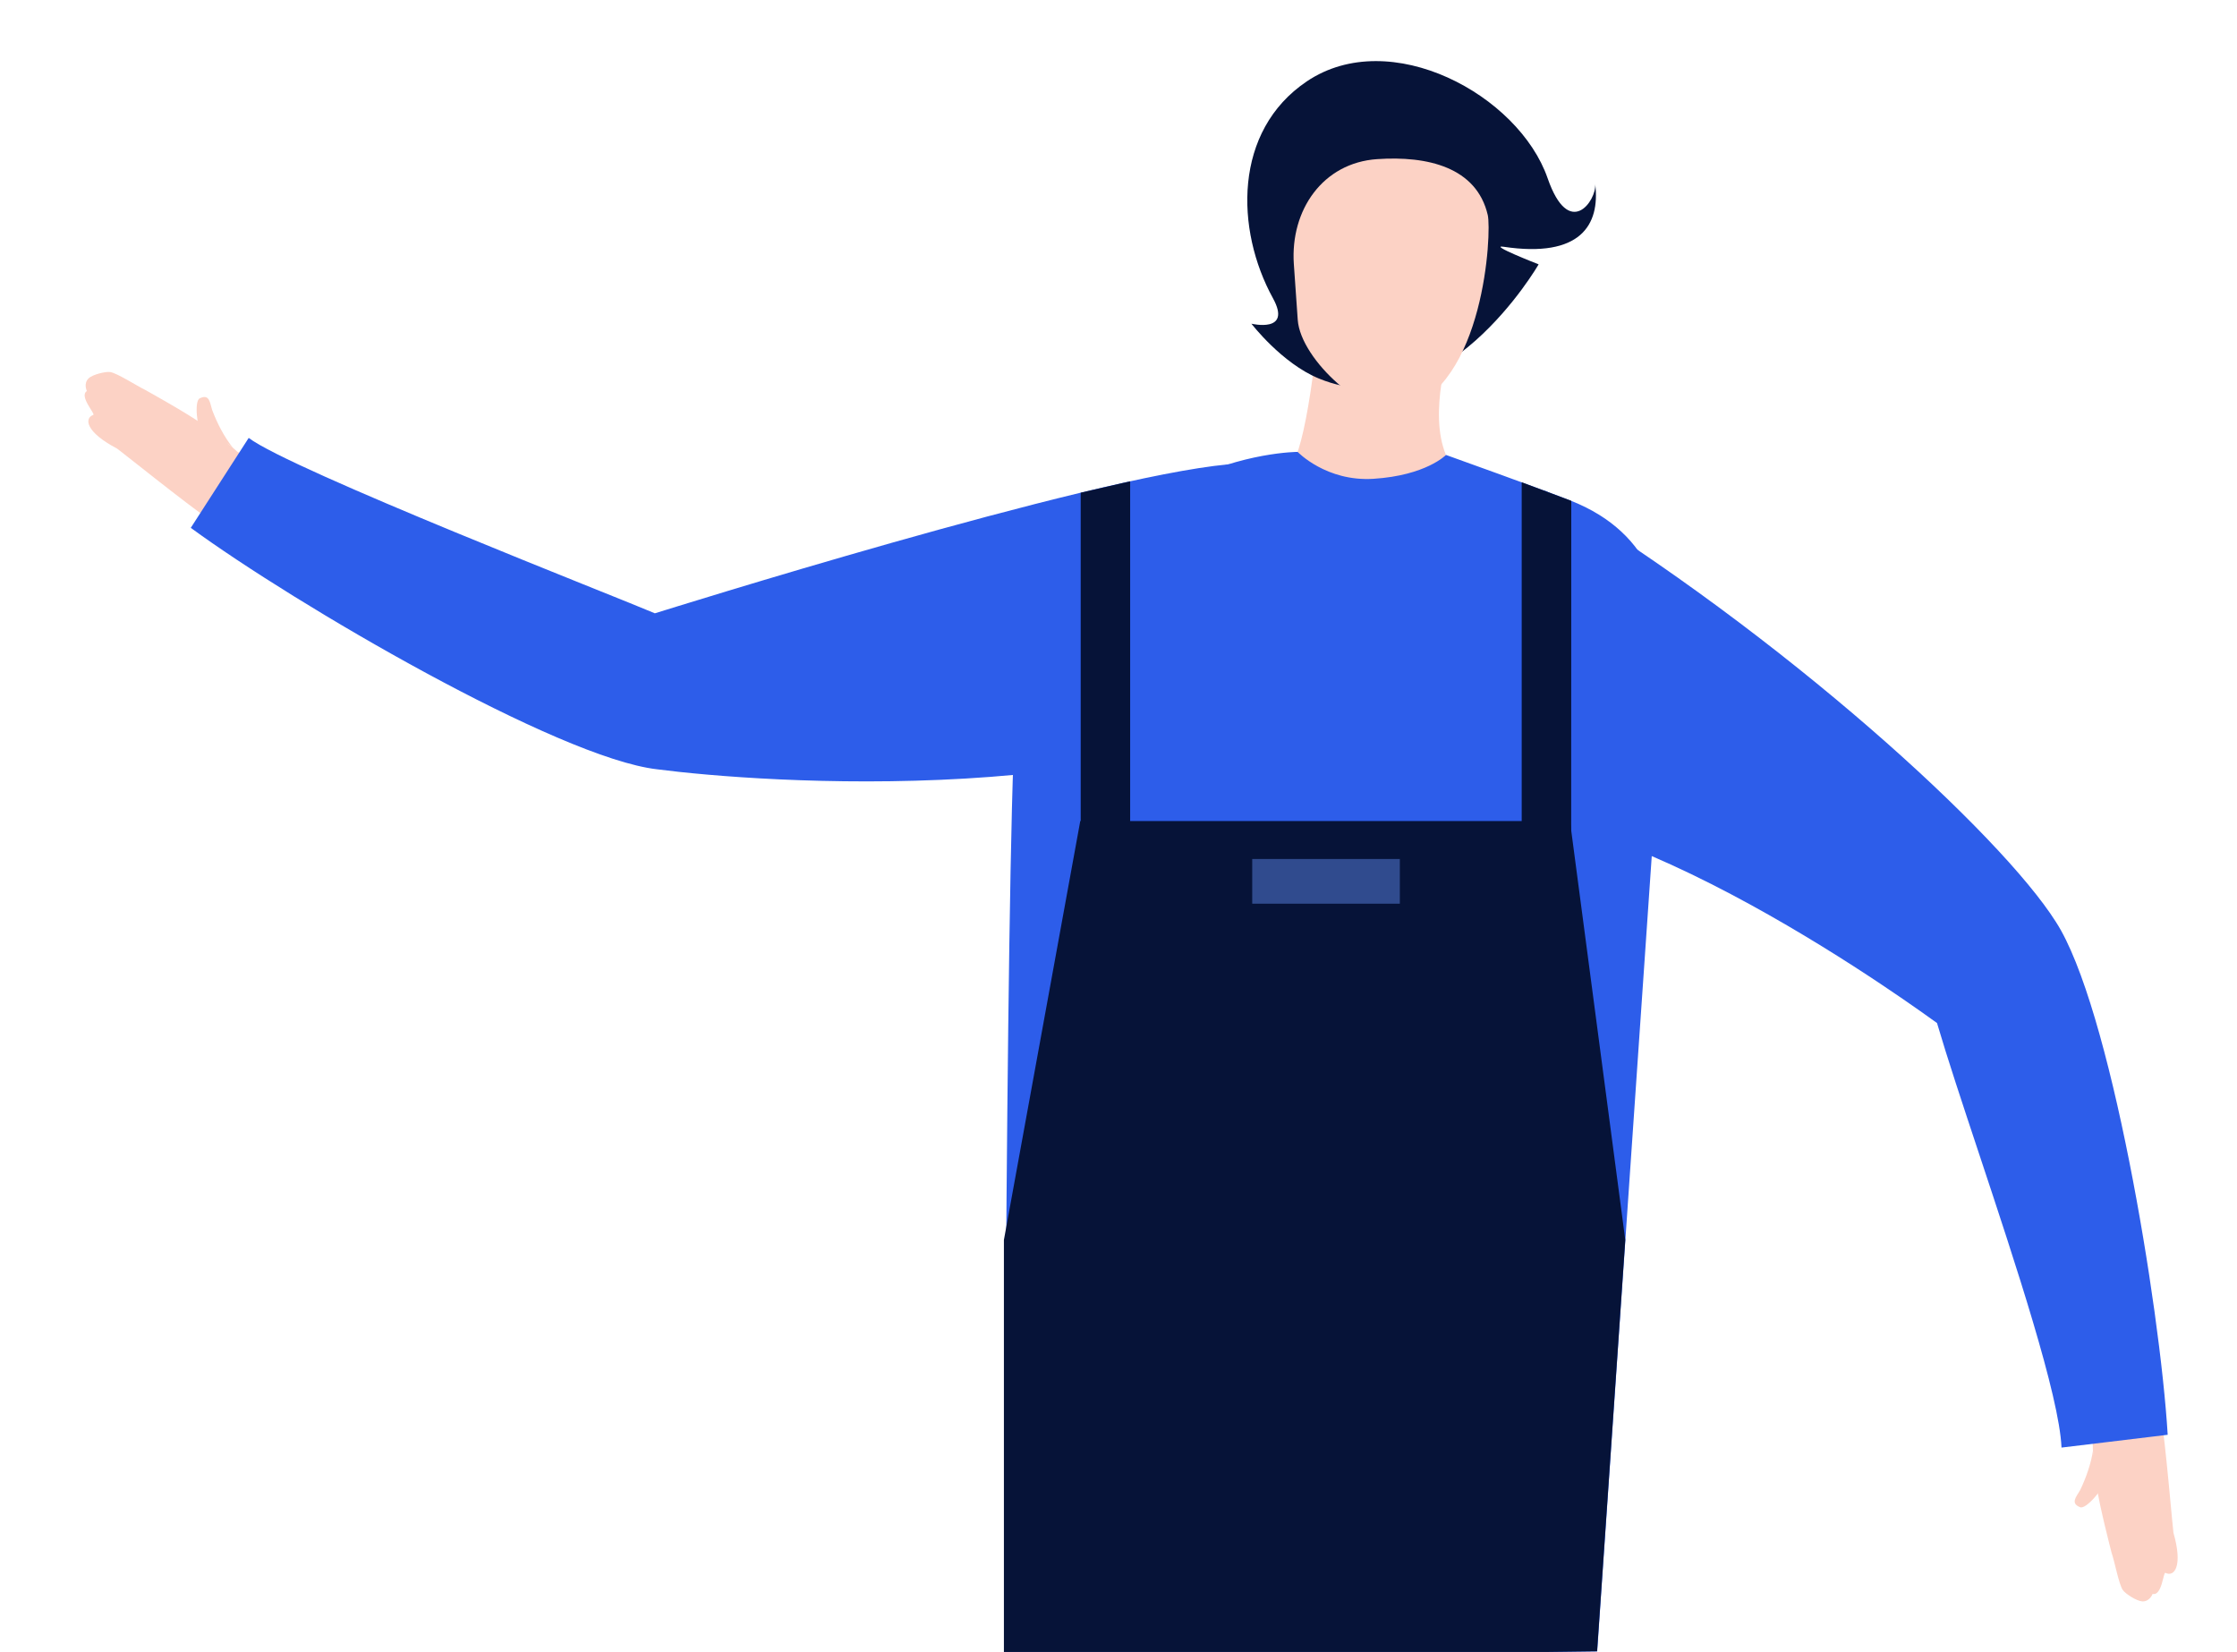 <?xml version="1.0" encoding="utf-8"?>
<!-- Generator: Adobe Illustrator 23.0.1, SVG Export Plug-In . SVG Version: 6.00 Build 0)  -->
<svg version="1.1" id="Layer_1" xmlns="http://www.w3.org/2000/svg" xmlns:xlink="http://www.w3.org/1999/xlink" x="0px" y="0px"
	 viewBox="0 0 206.25 152.29" style="enable-background:new 0 0 206.25 152.29;" xml:space="preserve">
<style type="text/css">
	.st0{fill:#F4F5F7;}
	.st1{fill:#F1F2F2;}
	.st2{fill:#FAA31A;}
	.st3{fill:url(#SVGID_1_);}
	.st4{fill:url(#SVGID_2_);}
	.st5{fill:#F4D7CE;}
	.st6{fill:#FEBB00;}
	.st7{fill:#194767;}
	.st8{fill:#00A79D;}
	.st9{fill:#825204;}
	.st10{fill:#2D5DEA;}
	.st11{fill-rule:evenodd;clip-rule:evenodd;fill:#E3EEF7;}
	.st12{fill-rule:evenodd;clip-rule:evenodd;fill:#F1F2F2;}
	.st13{fill-rule:evenodd;clip-rule:evenodd;fill:#282B2E;}
	.st14{fill-rule:evenodd;clip-rule:evenodd;fill:#FFFFFF;}
	.st15{fill:none;stroke:#D1D3D4;stroke-width:0.125;stroke-miterlimit:10;}
	.st16{fill:#231F20;}
	.st17{fill-rule:evenodd;clip-rule:evenodd;fill:#AFC4D5;}
	.st18{fill:#BCBEC0;}
	.st19{fill:#939598;}
	.st20{fill:#FCD2C5;}
	.st21{fill:#061338;}
	.st22{fill:#E3EEF7;}
	.st23{opacity:0.72;fill-rule:evenodd;clip-rule:evenodd;fill:#E6E7E8;}
	.st24{opacity:0.72;fill-rule:evenodd;clip-rule:evenodd;fill:#808285;}
	.st25{fill-rule:evenodd;clip-rule:evenodd;fill:#F0F1F2;}
	.st26{opacity:0.72;fill-rule:evenodd;clip-rule:evenodd;fill:#EFEFEF;}
	.st27{fill-rule:evenodd;clip-rule:evenodd;fill:#E6E7E8;}
	.st28{fill:#FFC7B0;}
	.st29{fill:#50514F;}
	.st30{filter:url(#Adobe_OpacityMaskFilter);}
	.st31{filter:url(#Adobe_OpacityMaskFilter_1_);}
	.st32{mask:url(#SVGID_3_);fill:url(#SVGID_4_);}
	.st33{opacity:0.2;fill:url(#SVGID_5_);}
	.st34{filter:url(#Adobe_OpacityMaskFilter_2_);}
	.st35{filter:url(#Adobe_OpacityMaskFilter_3_);}
	.st36{mask:url(#SVGID_6_);fill:url(#SVGID_7_);}
	.st37{opacity:0.2;fill:url(#SVGID_8_);}
	.st38{filter:url(#Adobe_OpacityMaskFilter_4_);}
	.st39{filter:url(#Adobe_OpacityMaskFilter_5_);}
	.st40{mask:url(#SVGID_9_);fill:url(#SVGID_10_);}
	.st41{opacity:0.2;fill:url(#SVGID_11_);}
	.st42{filter:url(#Adobe_OpacityMaskFilter_6_);}
	.st43{filter:url(#Adobe_OpacityMaskFilter_7_);}
	.st44{mask:url(#SVGID_12_);fill:url(#SVGID_13_);}
	.st45{opacity:0.3;fill:url(#SVGID_14_);}
	.st46{filter:url(#Adobe_OpacityMaskFilter_8_);}
	.st47{filter:url(#Adobe_OpacityMaskFilter_9_);}
	.st48{mask:url(#SVGID_15_);fill:url(#SVGID_16_);}
	.st49{opacity:0.3;fill:url(#SVGID_17_);}
	.st50{filter:url(#Adobe_OpacityMaskFilter_10_);}
	.st51{filter:url(#Adobe_OpacityMaskFilter_11_);}
	.st52{mask:url(#SVGID_18_);fill:url(#SVGID_19_);}
	.st53{opacity:0.3;fill:url(#SVGID_20_);}
	.st54{filter:url(#Adobe_OpacityMaskFilter_12_);}
	.st55{filter:url(#Adobe_OpacityMaskFilter_13_);}
	.st56{mask:url(#SVGID_21_);fill:url(#SVGID_22_);}
	.st57{opacity:0.2;fill:url(#SVGID_23_);}
	.st58{fill:#081E69;}
	.st59{fill:#58595B;}
	.st60{opacity:0.12;fill:#6D6E71;}
	.st61{fill:#F2F2F2;}
	.st62{fill:#6D6E71;}
	.st63{opacity:0.4;fill:#FFFFFF;}
	.st64{opacity:0.3;fill:#BCBEC0;}
	.st65{fill:#596068;}
	.st66{filter:url(#Adobe_OpacityMaskFilter_14_);}
	.st67{filter:url(#Adobe_OpacityMaskFilter_15_);}
	.st68{mask:url(#SVGID_24_);fill:url(#SVGID_25_);}
	.st69{opacity:0.2;fill:url(#SVGID_26_);}
	.st70{fill:#E3D7C9;}
	.st71{fill:#A7A9AC;}
	.st72{filter:url(#Adobe_OpacityMaskFilter_16_);}
	.st73{filter:url(#Adobe_OpacityMaskFilter_17_);}
	.st74{mask:url(#SVGID_27_);fill:url(#SVGID_28_);}
	.st75{opacity:0.2;fill:url(#SVGID_29_);}
	.st76{filter:url(#Adobe_OpacityMaskFilter_18_);}
	.st77{filter:url(#Adobe_OpacityMaskFilter_19_);}
	.st78{mask:url(#SVGID_30_);fill:url(#SVGID_31_);}
	.st79{opacity:0.2;fill:url(#SVGID_32_);}
	.st80{filter:url(#Adobe_OpacityMaskFilter_20_);}
	.st81{filter:url(#Adobe_OpacityMaskFilter_21_);}
	.st82{mask:url(#SVGID_33_);fill:url(#SVGID_34_);}
	.st83{opacity:0.2;fill:url(#SVGID_35_);}
	.st84{filter:url(#Adobe_OpacityMaskFilter_22_);}
	.st85{filter:url(#Adobe_OpacityMaskFilter_23_);}
	.st86{mask:url(#SVGID_36_);fill:url(#SVGID_37_);}
	.st87{opacity:0.2;fill:url(#SVGID_38_);}
	.st88{filter:url(#Adobe_OpacityMaskFilter_24_);}
	.st89{filter:url(#Adobe_OpacityMaskFilter_25_);}
	.st90{mask:url(#SVGID_39_);fill:url(#SVGID_40_);}
	.st91{opacity:0.2;fill:url(#SVGID_41_);}
	.st92{fill:#E6E7E8;}
	.st93{opacity:0.2;}
	.st94{fill:#FFFFF7;}
	.st95{opacity:0.1;}
	.st96{fill:#FFFFFF;}
	.st97{filter:url(#Adobe_OpacityMaskFilter_26_);}
	.st98{filter:url(#Adobe_OpacityMaskFilter_27_);}
	.st99{mask:url(#SVGID_42_);fill:url(#SVGID_43_);}
	.st100{opacity:0.6;fill:url(#SVGID_44_);}
	.st101{filter:url(#Adobe_OpacityMaskFilter_28_);}
	.st102{filter:url(#Adobe_OpacityMaskFilter_29_);}
	.st103{mask:url(#SVGID_45_);fill:url(#SVGID_46_);}
	.st104{fill:url(#SVGID_47_);}
	.st105{filter:url(#Adobe_OpacityMaskFilter_30_);}
	.st106{filter:url(#Adobe_OpacityMaskFilter_31_);}
	.st107{mask:url(#SVGID_48_);fill:url(#SVGID_49_);}
	.st108{opacity:0.2;fill:url(#SVGID_50_);}
	.st109{filter:url(#Adobe_OpacityMaskFilter_32_);}
	.st110{filter:url(#Adobe_OpacityMaskFilter_33_);}
	.st111{mask:url(#SVGID_51_);fill:url(#SVGID_52_);}
	.st112{opacity:0.2;fill:url(#SVGID_53_);}
	.st113{filter:url(#Adobe_OpacityMaskFilter_34_);}
	.st114{filter:url(#Adobe_OpacityMaskFilter_35_);}
	.st115{mask:url(#SVGID_54_);fill:url(#SVGID_55_);}
	.st116{fill:url(#SVGID_56_);}
	.st117{filter:url(#Adobe_OpacityMaskFilter_36_);}
	.st118{filter:url(#Adobe_OpacityMaskFilter_37_);}
	.st119{mask:url(#SVGID_57_);fill:url(#SVGID_58_);}
	.st120{fill:url(#SVGID_59_);}
	.st121{filter:url(#Adobe_OpacityMaskFilter_38_);}
	.st122{filter:url(#Adobe_OpacityMaskFilter_39_);}
	.st123{mask:url(#SVGID_60_);fill:url(#SVGID_61_);}
	.st124{opacity:0.1;fill:url(#SVGID_62_);}
	.st125{filter:url(#Adobe_OpacityMaskFilter_40_);}
	.st126{filter:url(#Adobe_OpacityMaskFilter_41_);}
	.st127{mask:url(#SVGID_63_);fill:url(#SVGID_64_);}
	.st128{opacity:0.2;fill:url(#SVGID_65_);}
	.st129{filter:url(#Adobe_OpacityMaskFilter_42_);}
	.st130{filter:url(#Adobe_OpacityMaskFilter_43_);}
	.st131{mask:url(#SVGID_66_);fill:url(#SVGID_67_);}
	.st132{opacity:0.2;fill:url(#SVGID_68_);}
	.st133{filter:url(#Adobe_OpacityMaskFilter_44_);}
	.st134{filter:url(#Adobe_OpacityMaskFilter_45_);}
	.st135{mask:url(#SVGID_69_);fill:url(#SVGID_70_);}
	.st136{opacity:0.2;fill:url(#SVGID_71_);}
	.st137{fill:#EEB292;}
	.st138{filter:url(#Adobe_OpacityMaskFilter_46_);}
	.st139{filter:url(#Adobe_OpacityMaskFilter_47_);}
	.st140{mask:url(#SVGID_72_);fill:url(#SVGID_73_);}
	.st141{opacity:0.2;fill:url(#SVGID_74_);}
	.st142{filter:url(#Adobe_OpacityMaskFilter_48_);}
	.st143{filter:url(#Adobe_OpacityMaskFilter_49_);}
	.st144{mask:url(#SVGID_75_);fill:url(#SVGID_76_);}
	.st145{opacity:0.2;fill:url(#SVGID_77_);}
	.st146{filter:url(#Adobe_OpacityMaskFilter_50_);}
	.st147{filter:url(#Adobe_OpacityMaskFilter_51_);}
	.st148{mask:url(#SVGID_78_);fill:url(#SVGID_79_);}
	.st149{opacity:0.2;fill:url(#SVGID_80_);}
	.st150{filter:url(#Adobe_OpacityMaskFilter_52_);}
	.st151{filter:url(#Adobe_OpacityMaskFilter_53_);}
	.st152{mask:url(#SVGID_81_);fill:url(#SVGID_82_);}
	.st153{opacity:0.2;fill:url(#SVGID_83_);}
	.st154{filter:url(#Adobe_OpacityMaskFilter_54_);}
	.st155{filter:url(#Adobe_OpacityMaskFilter_55_);}
	.st156{mask:url(#SVGID_84_);fill:url(#SVGID_85_);}
	.st157{opacity:0.1;fill:url(#SVGID_86_);}
	.st158{filter:url(#Adobe_OpacityMaskFilter_56_);}
	.st159{filter:url(#Adobe_OpacityMaskFilter_57_);}
	.st160{mask:url(#SVGID_87_);fill:url(#SVGID_88_);}
	.st161{opacity:0.1;fill:url(#SVGID_89_);}
	.st162{filter:url(#Adobe_OpacityMaskFilter_58_);}
	.st163{filter:url(#Adobe_OpacityMaskFilter_59_);}
	.st164{mask:url(#SVGID_90_);fill:url(#SVGID_91_);}
	.st165{opacity:0.2;fill:url(#SVGID_92_);}
	.st166{filter:url(#Adobe_OpacityMaskFilter_60_);}
	.st167{filter:url(#Adobe_OpacityMaskFilter_61_);}
	.st168{mask:url(#SVGID_93_);fill:url(#SVGID_94_);}
	.st169{opacity:0.2;fill:url(#SVGID_95_);}
	.st170{filter:url(#Adobe_OpacityMaskFilter_62_);}
	.st171{filter:url(#Adobe_OpacityMaskFilter_63_);}
	.st172{mask:url(#SVGID_96_);fill:url(#SVGID_97_);}
	.st173{opacity:0.2;fill:url(#SVGID_98_);}
	.st174{filter:url(#Adobe_OpacityMaskFilter_64_);}
	.st175{filter:url(#Adobe_OpacityMaskFilter_65_);}
	.st176{mask:url(#SVGID_99_);fill:url(#SVGID_100_);}
	.st177{opacity:0.1;fill:url(#SVGID_101_);}
	.st178{fill:#3A3937;}
	.st179{fill:none;}
	.st180{fill:#808285;}
	.st181{fill:#D1D3D4;}
	.st182{fill:#295FD6;}
	.st183{fill:url(#SVGID_102_);}
	.st184{fill:url(#SVGID_103_);}
	.st185{fill:#A3AFBD;}
	.st186{fill:url(#SVGID_104_);}
	.st187{fill:url(#SVGID_105_);}
	.st188{fill:url(#SVGID_106_);}
	.st189{fill:url(#SVGID_107_);}
	.st190{fill:url(#SVGID_108_);}
	.st191{fill:url(#SVGID_109_);}
	.st192{fill-rule:evenodd;clip-rule:evenodd;fill:#295FD6;}
	.st193{fill-rule:evenodd;clip-rule:evenodd;fill:#081E69;}
	.st194{fill-rule:evenodd;clip-rule:evenodd;fill:#061338;}
	.st195{clip-path:url(#SVGID_111_);}
	.st196{fill:url(#SVGID_112_);}
	.st197{fill:url(#SVGID_113_);}
	.st198{fill:url(#SVGID_114_);}
	.st199{fill:url(#SVGID_115_);}
	.st200{fill:url(#SVGID_116_);}
	.st201{fill:url(#SVGID_117_);}
	.st202{fill:url(#SVGID_118_);}
	.st203{fill:url(#SVGID_119_);}
	.st204{fill-rule:evenodd;clip-rule:evenodd;fill:#FAA31A;}
	.st205{fill-rule:evenodd;clip-rule:evenodd;fill:#FCD305;}
	.st206{fill-rule:evenodd;clip-rule:evenodd;fill:#DB8D26;}
	.st207{fill:#D89D09;}
	.st208{fill:#414042;}
	.st209{fill:#0E338C;}
	.st210{clip-path:url(#SVGID_121_);}
	.st211{fill:#304B8E;}
	.st212{enable-background:new    ;}
	.st213{clip-path:url(#SVGID_123_);}
	.st214{fill:#7B8D96;}
	.st215{fill:#53B7E8;}
	.st216{fill:#FF317B;}
	.st217{fill:#FCD305;}
	.st218{fill:#FFEC00;}
	.st219{clip-path:url(#SVGID_125_);}
	.st220{fill:#4B58AD;}
</style>
<g>
	<g>
		<g>
			<g>
				<path class="st20" d="M191.77,138.94c0.56,0.28,2.27-1.85,2.36-2.47c-0.23-1.54-1.13-1.39-1.14-2.86
					c-0.18,1.28-0.64,2.59-1.2,3.76C191.43,137.99,190.87,138.58,191.77,138.94z"/>
				<path class="st20" d="M195.72,146.58c0.24,0.35,1.28,1.02,1.8,1.05c0.69,0.03,0.95-0.69,0.95-0.69
					c0.87,0.21,0.98-2.04,1.18-1.94c0.82,0.41,1.63-0.6,0.74-3.7c-0.05-0.19-0.72-8.25-1.15-10.81c-1.59,0.13-6.3,1.92-6.31,2.01
					c0.01,1.47,0.15,3.03,0.39,4.57c0.26,1.82,1.3,5.81,1.37,6.09C194.97,143.95,195.35,146.04,195.72,146.58z"/>
				<path class="st20" d="M192.96,132.97c2.55-0.84,4.73-1.38,6.43-1.46c-1.75-13.46-9.89-46.48-15.24-47.32
					c-4.91-0.77-6.63,2.52-6.77,4.97c-0.03,0.56,0.02,1.07,0.13,1.48C179.57,98.18,192.06,124.77,192.96,132.97z"/>
				<path class="st20" d="M175.88,92.07c11.28,8.21,12.98-2.59,10.37-6.18c-6.88-9.45-30.26-32.11-35.53-29.05
					c-2.28,1.33-11.67,13.08-10.67,13.93C145.56,75.43,166.68,85.37,175.88,92.07z"/>
			</g>
			<path class="st10" d="M178.59,94.31c0.95,3.23,2.38,7.54,3.89,12.09c3.29,9.92,7.39,22.27,7.59,27.05l9.79-1.18
				c-0.72-11.92-5.31-39.62-10.32-47.3c-5.09-8.04-24.98-26.34-46.95-39.67c-2.67-1.62-10.02,29.96-9.45,29.84
				C148.48,72.03,177.86,93.82,178.59,94.31z"/>
		</g>
		<g>
			<path class="st20" d="M19.56,37.79c0.46,1.22,1.09,2.46,1.9,3.47c-1.07-1.01-1.59-0.26-2.86-1.15c-0.38-0.49-0.75-3.2-0.16-3.4
				C19.31,36.3,19.35,37.11,19.56,37.79z"/>
			<path class="st20" d="M8.01,36.05c0,0-0.34-0.69,0.16-1.17c0.37-0.36,1.58-0.65,2-0.58c0.65,0.11,2.43,1.26,3.19,1.63
				c0.25,0.14,3.86,2.14,5.36,3.21c1.27,0.89,2.5,1.87,3.57,2.87c0.06,0.06-1.89,4.7-2.9,5.95c-2.15-1.46-8.45-6.53-8.62-6.62
				c-2.86-1.5-3.03-2.78-2.17-3.09C8.82,38.16,7.26,36.53,8.01,36.05z"/>
			<path class="st20" d="M63.25,59.68c0.38,0.2,0.78,0.52,1.16,0.93c1.68,1.79,2.87,5.31-1.07,8.33
				c-4.31,3.3-33.83-13.58-44.78-21.59c1.12-1.29,2.23-3.24,3.38-5.67C28.5,46.68,56.36,55.98,63.25,59.68z"/>
			<path class="st20" d="M63.34,57.52c11.19-2.05,32.95-10.49,40.14-11.26c1.3-0.14,3.34,14.76,2.73,17.33
				c-1.42,5.93-33.95,7.23-45.54,5.7C56.27,68.7,49.61,60.03,63.34,57.52z"/>
			<path class="st10" d="M60.38,56.54c0.84-0.25,39.87-12.53,52.85-13.73c4.83-0.45,13.75,17.91,11.14,19.63
				c-18.76,12.36-54.35,9.71-63.79,8.48c-9.11-1.05-33.36-15.21-42.99-22.26l5.34-8.29C26.73,43.28,57.28,55.2,60.38,56.54z"/>
		</g>
		<path class="st20" d="M121.46,26.24c0.86,0.63,9.72,5.54,12.25,5.15c-0.02,0.7-2.04,6.55-0.4,10.54
			c-0.7,3.71-11.2,6.83-14.04,0.55C120.45,40.69,121.96,29.66,121.46,26.24z"/>
		<path class="st10" d="M119.64,41.66c0,0,2.64,2.76,7,2.48c4.85-0.31,6.68-2.2,6.68-2.2s9.05,3.24,11.56,4.24
			c7.53,3,9.22,9.34,8.57,16.19c-0.16,1.66-6.19,89.87-6.19,89.87l-54.69,0.69c0,0,0.22-84.06,1.21-88.01
			C99.58,41.66,119.64,41.66,119.64,41.66z"/>
		<path class="st21" d="M120.49,7.5c7.68-5.17,19.53,1.24,22.2,8.93c1.99,5.73,4.51,2.04,4.39,0.55c0.45,3.74-1.34,6.83-8.44,5.77
			c-1.49-0.22,3.22,1.62,3.22,1.62s-8.78,15.25-20.27,10.52c-3.42-1.41-6.21-5.05-6.21-5.05s3.77,0.91,1.99-2.34
			C113.89,21.18,113.7,12.07,120.49,7.5z"/>
		<path class="st20" d="M126.97,14.67c4.66-0.32,9.17,0.75,10.2,5.15c0.37,1.57-0.29,15.8-7.88,17.96c-3.21,0.91-9.38-4.57-9.64-8.3
			c0,0-0.35-5.09-0.36-5.15C118.96,19.37,121.96,15.01,126.97,14.67z"/>
	</g>
	<polygon class="st21" points="92.56,152.93 147.25,152.23 149.85,114.31 144.75,75.69 99.6,75.69 92.56,114.31 	"/>
	<polygon class="st21" points="140.3,85.83 144.86,85.83 144.87,46.17 140.3,44.46 	"/>
	<polygon class="st21" points="99.64,85.08 104.2,85.08 104.2,44.37 99.64,45.42 	"/>
	
		<rect x="115.44" y="79.18" transform="matrix(-1 -4.482471e-11 4.482471e-11 -1 244.504 162.489)" class="st211" width="13.61" height="4.12"/>
</g>
</svg>
